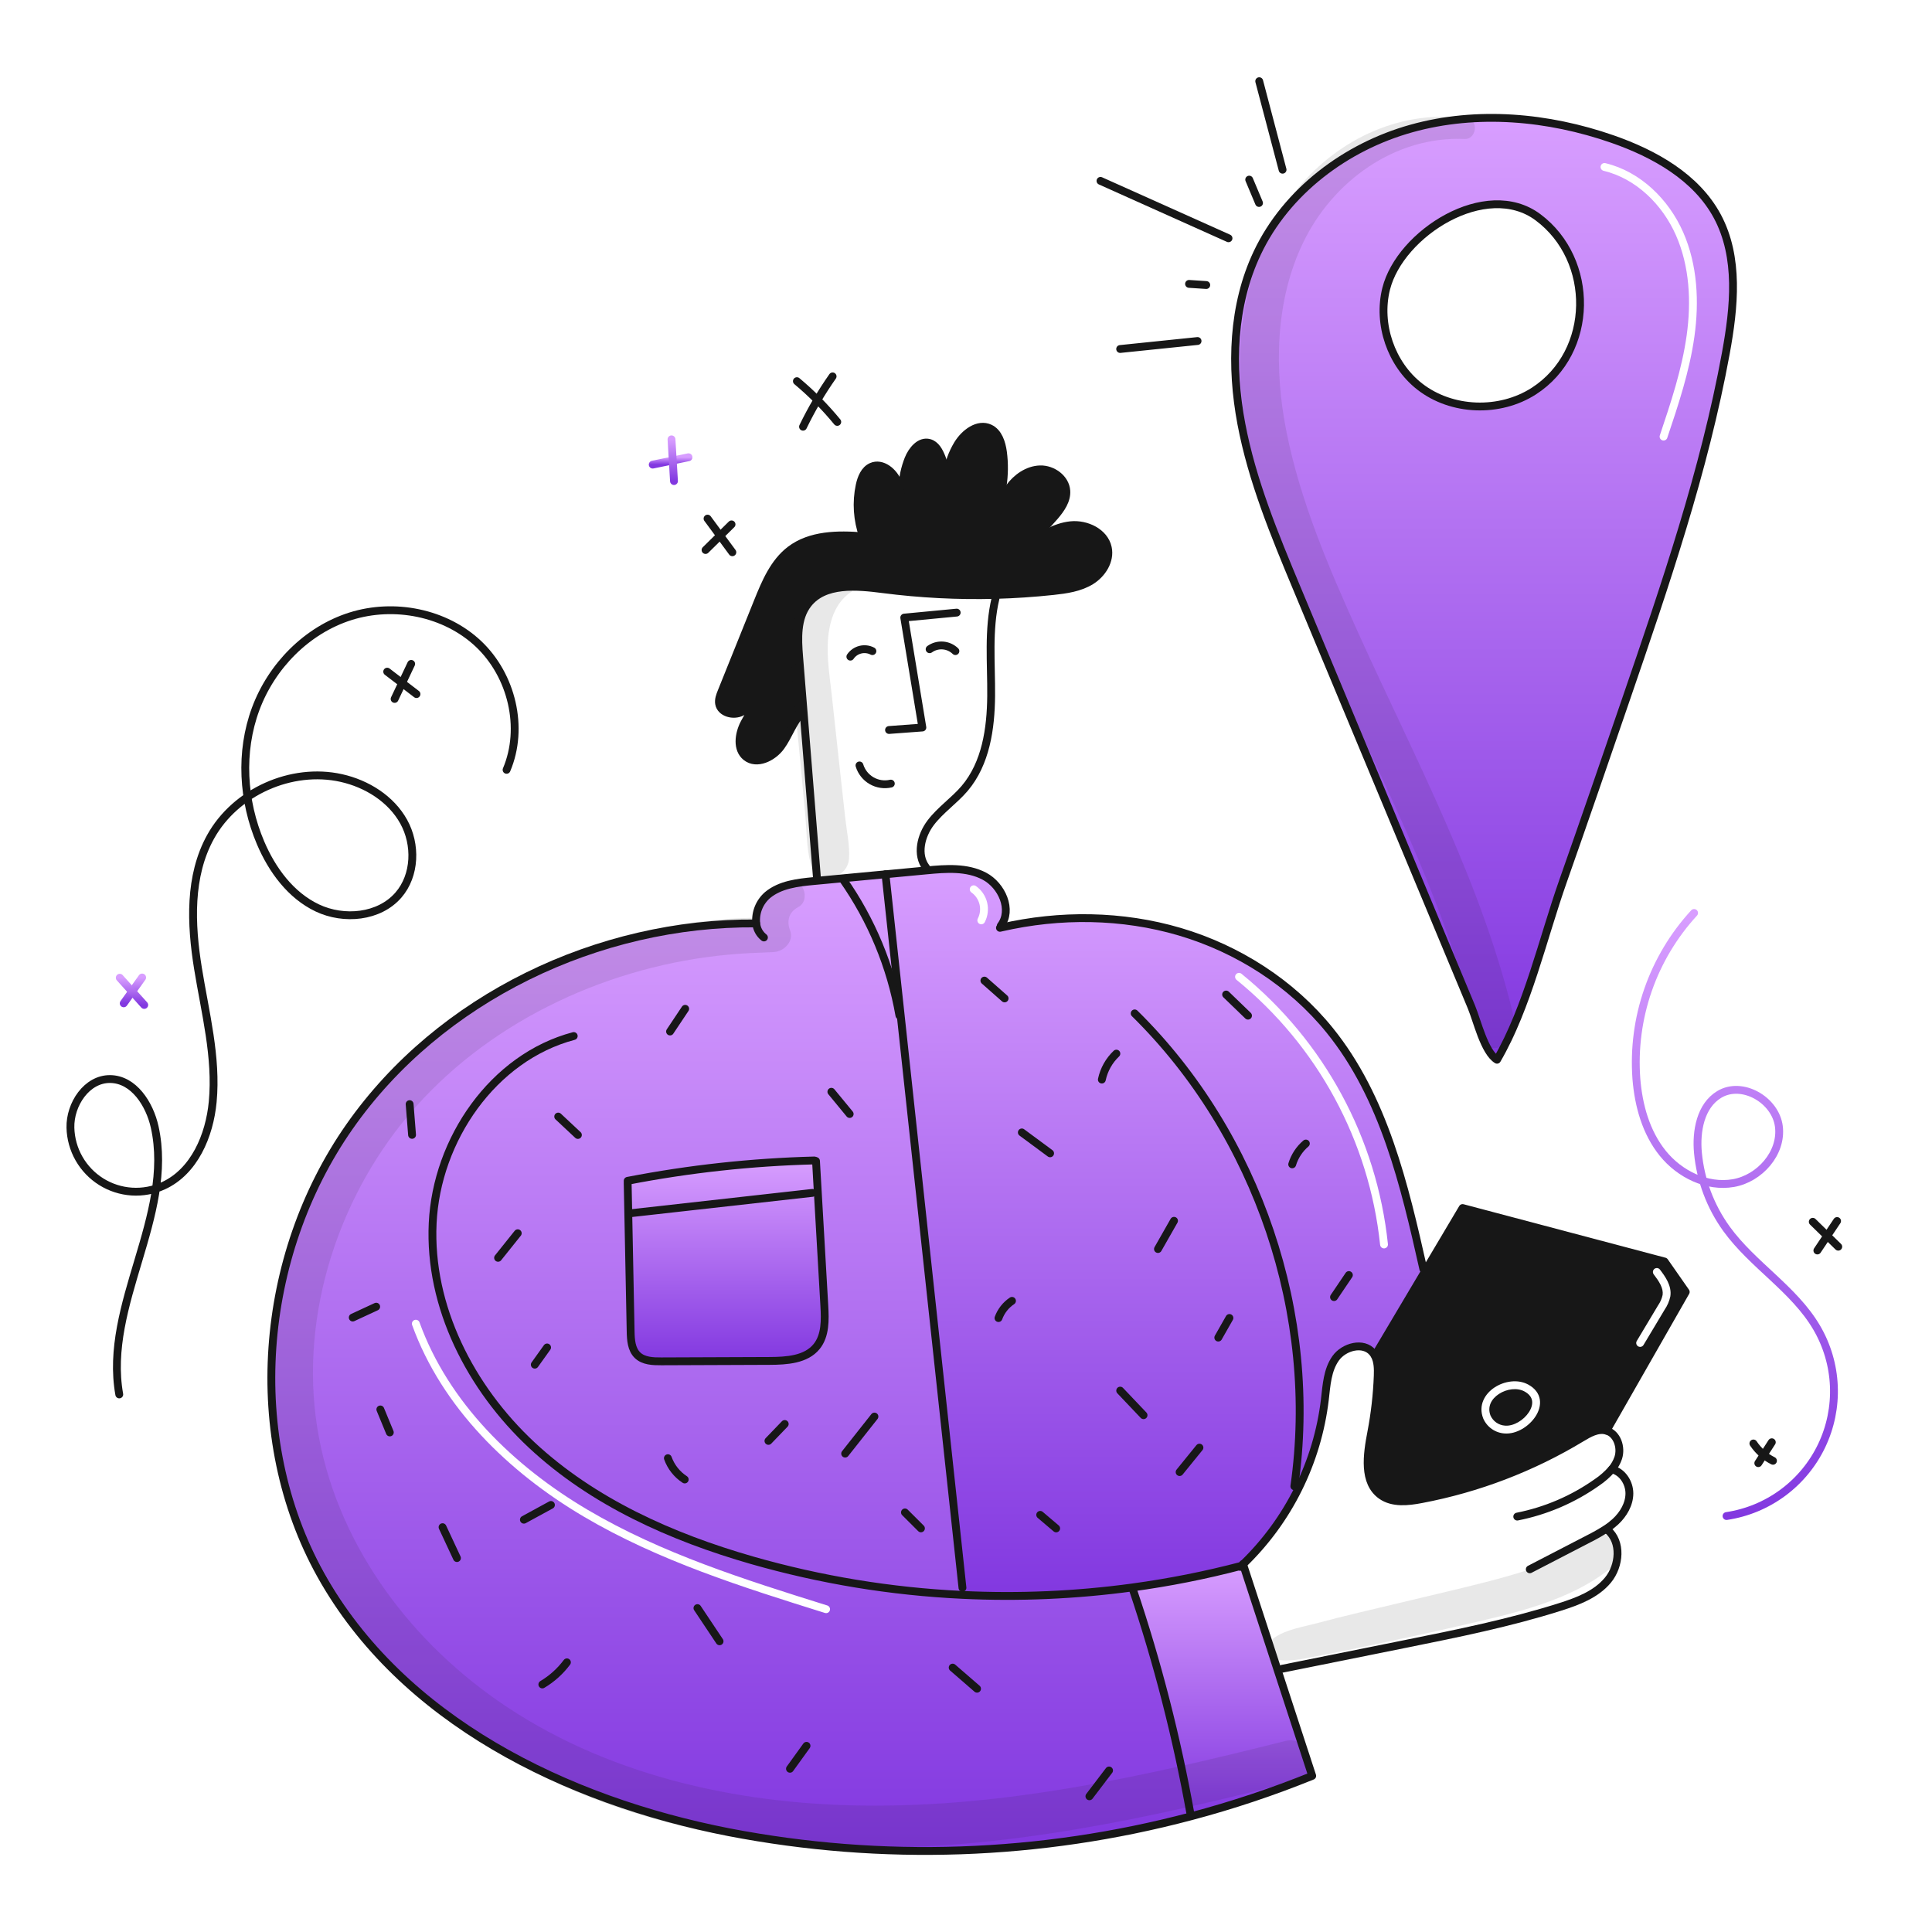 <svg width="960" height="960" viewBox="0 0 960 960" fill="none" xmlns="http://www.w3.org/2000/svg">
<path fill-rule="evenodd" clip-rule="evenodd" d="M708.374 631.231L683.228 673.578L683.111 673.63C682.818 673.077 682.47 672.555 682.072 672.072C677.489 666.572 667.844 669.099 663.689 674.928C659.997 680.108 659.279 686.693 658.581 693.088C658.494 693.889 658.407 694.686 658.314 695.478C654.593 726.613 640.235 755.508 617.667 777.278C617.407 777.538 617.135 777.797 616.862 778.044C599.04 782.727 580.948 786.316 562.688 788.793C534.655 792.609 506.331 793.843 478.071 792.48L478.24 788.962C465.492 670.787 452.74 552.608 439.982 434.424L460.156 432.516C460.189 432.516 460.218 432.513 460.247 432.51C460.277 432.506 460.306 432.503 460.338 432.503C470.087 431.568 480.447 430.803 489.106 435.359C497.817 439.942 503.23 452.132 497.285 459.973L497.493 460.895C526.677 454.183 557.6 454.508 586.316 462.995C615.227 471.563 641.775 488.544 660.742 511.989C687.68 545.314 697.842 588.739 707.242 630.554L708.374 631.231ZM614.15 484.146C614.828 483.311 616.055 483.184 616.889 483.863C657.962 517.239 684.126 565.537 689.649 618.171C689.761 619.241 688.985 620.199 687.915 620.311C686.846 620.423 685.887 619.647 685.775 618.577C680.36 566.968 654.705 519.611 614.433 486.885C613.598 486.207 613.471 484.981 614.15 484.146ZM484.952 440.278C484.073 439.657 482.858 439.865 482.237 440.744C481.616 441.622 481.825 442.837 482.703 443.458C484.706 444.875 486.13 446.967 486.712 449.351C487.293 451.734 486.994 454.248 485.869 456.428C485.376 457.384 485.751 458.559 486.707 459.052C487.663 459.545 488.838 459.17 489.331 458.214C490.887 455.199 491.3 451.723 490.495 448.427C489.691 445.131 487.722 442.237 484.952 440.278Z" fill="url(#paint0_linear_36_2473)"/>
<path fill-rule="evenodd" clip-rule="evenodd" d="M857.564 175.487C861.731 152.7 864.276 127.908 853.345 107.5C842.908 88.026 822.084 76.368 801.21 69.102C769.252 57.976 733.963 54.77 701.352 63.844C668.741 72.918 639.22 95.091 624.732 125.677C612.373 151.77 611.464 182.11 616.8 210.488C622.136 238.866 633.313 265.752 644.426 292.404C660.995 332.159 677.569 371.906 694.147 411.644C702.355 431.346 710.569 451.044 718.787 470.738C722.898 480.596 727.005 490.445 731.107 500.285C731.84 502.042 732.611 504.331 733.455 506.835C735.973 514.304 739.136 523.687 743.855 526.585C754.537 508.207 761.482 485.744 768.172 464.108C770.962 455.085 773.707 446.206 776.661 437.827C787.28 407.67 797.665 377.435 808.038 347.2C827.394 290.793 846.828 234.14 857.564 175.487ZM764.185 107.928C792.629 129.088 792.226 174.954 762.173 194.323V194.322C745.179 205.266 721.301 204.474 705.39 192.026C691.201 180.926 684.411 161.038 688.76 143.564C695.627 115.951 738.377 88.728 764.185 107.928ZM797.714 81.075C796.668 80.825 795.617 81.469 795.366 82.515C795.115 83.561 795.76 84.612 796.806 84.863C812.876 88.714 826.048 101.596 832.798 116.966C839.547 132.335 840.449 149.874 838.081 166.74C835.71 183.626 830.261 199.934 824.763 216.326C824.421 217.346 824.971 218.45 825.991 218.792C827.01 219.133 828.114 218.584 828.456 217.564C833.935 201.229 839.509 184.582 841.938 167.282C844.37 149.962 843.495 131.637 836.364 115.4C829.234 99.164 815.211 85.268 797.714 81.075Z" fill="url(#paint1_linear_36_2473)"/>
<path fill-rule="evenodd" clip-rule="evenodd" d="M562.691 788.794C534.658 792.61 506.333 793.844 478.074 792.481L478.242 788.962C465.485 670.779 452.732 552.599 439.984 434.424C428.685 435.495 417.382 436.564 406.075 437.631L404.375 437.787C396.3 438.553 387.693 439.539 381.436 444.719C379.428 446.443 377.864 448.626 376.877 451.082C375.889 453.538 375.507 456.195 375.763 458.83L375.711 458.843C297.338 458.207 218.459 495.72 173.568 559.96C128.677 624.2 121.264 714.1 159.4 782.562C199.549 854.664 281.192 894.622 362.2 910.422C438.36 925.114 516.855 922.407 591.821 902.503L591.6 901.672C584.78 863.562 575.143 826.01 562.769 789.326L562.691 788.794ZM409.607 648.887C410.009 655.884 410.19 663.609 405.79 669.061C400.48 675.63 390.848 676.2 382.412 676.242C364.473 676.314 346.54 676.383 328.612 676.45C324.445 676.476 319.824 676.32 316.812 673.438C313.722 670.479 313.437 665.727 313.359 661.456C312.874 636.941 312.385 612.423 311.892 587.9V586.742C342.478 580.813 373.503 577.43 404.648 576.629L405.466 576.902C406.851 600.888 408.231 624.883 409.607 648.887ZM208.452 657.072C208.086 656.061 206.97 655.537 205.958 655.902C204.947 656.268 204.423 657.384 204.789 658.396C219.602 699.393 252.735 731.547 289.999 753.556C327.245 775.554 368.912 788.639 409.907 801.47C410.934 801.791 412.026 801.219 412.348 800.193C412.669 799.166 412.097 798.074 411.071 797.752C370.003 784.899 328.774 771.934 291.98 750.202C255.204 728.481 222.86 696.946 208.452 657.072Z" fill="url(#paint2_linear_36_2473)"/>
<path d="M617.669 777.279C623.407 794.831 629.141 812.378 634.869 829.921C640.594 847.421 646.315 864.921 652.031 882.421C632.403 890.373 612.293 897.08 591.821 902.504L591.6 901.673C584.779 863.563 575.142 826.012 562.767 789.327L562.689 788.795C580.949 786.317 599.041 782.728 616.863 778.046C617.137 777.8 617.409 777.538 617.669 777.279Z" fill="url(#paint3_linear_36_2473)"/>
<path d="M510.244 270.124L510.711 270.682C517.267 266.294 524.16 261.789 532.001 260.982C539.842 260.175 548.813 264.461 550.461 272.172C551.837 278.572 547.683 285.154 542.101 288.594C536.519 292.034 529.807 292.982 523.301 293.683C513.772 294.709 504.217 295.349 494.637 295.604C475.953 296.101 457.259 295.146 438.724 292.748C425.56 291.048 409.696 289.619 401.492 300.07C395.884 307.21 396.351 317.232 397.078 326.281C397.818 335.472 398.558 344.659 399.298 353.842L398.805 353.881C393.976 358.593 392.005 365.474 388.03 370.939C384.055 376.404 375.983 380.325 370.725 376.093C366.013 372.293 367.038 364.747 369.816 359.372C372.594 353.997 376.774 348.986 377.19 342.937C375.1 347.13 372.776 351.583 368.622 353.751C364.468 355.919 358.094 354.244 357.315 349.623C356.977 347.611 357.756 345.586 358.522 343.69C364.532 328.748 370.547 313.801 376.567 298.85C380.384 289.386 384.551 279.442 392.678 273.25C402.678 265.643 416.266 265.461 428.846 266.499C425.957 258.387 425.373 249.634 427.158 241.21C427.95 237.484 429.558 233.46 433.039 231.902C438.284 229.565 444.178 234.446 446.19 239.821C448.202 245.196 448.008 251.232 450.175 256.555L450.253 256.542C447.399 247.211 447.797 237.187 451.382 228.111C453.161 223.645 457.133 218.829 461.768 220.088C464.936 220.932 466.688 224.255 467.883 227.306C468.931 229.958 469.845 232.662 470.622 235.406C471.374 230.202 473.167 225.203 475.893 220.706C479.281 215.15 485.967 210.048 491.861 212.826C496.106 214.838 497.729 219.992 498.361 224.653C499.842 235.894 498.1 247.325 493.337 257.614L493.428 257.653C493.571 258.198 493.701 258.743 493.828 259.289C495.788 253.395 497.788 247.41 501.422 242.399C505.056 237.388 510.639 233.377 516.832 233.221C523.025 233.065 529.438 237.7 529.84 243.879C530.165 248.656 527.127 252.966 524.011 256.601C519.823 261.5 515.217 266.025 510.244 270.124V270.124Z" fill="#171717"/>
<path d="M409.608 648.887C410.008 655.887 410.192 663.609 405.791 669.061C400.481 675.63 390.849 676.201 382.41 676.24C364.469 676.307 346.536 676.376 328.61 676.448C324.443 676.474 319.821 676.318 316.81 673.436C313.72 670.476 313.435 665.725 313.357 661.454C312.864 636.931 312.375 612.413 311.89 587.898V586.743C342.476 580.814 373.501 577.431 404.646 576.63L405.464 576.903C406.841 600.892 408.222 624.887 409.608 648.887Z" fill="url(#paint4_linear_36_2473)"/>
<path d="M497.288 459.973C503.234 452.132 497.82 439.942 489.109 435.359C480.45 430.802 470.09 431.568 460.341 432.503C460.276 432.503 460.224 432.516 460.159 432.516L439.985 434.424C428.691 435.491 417.388 436.56 406.076 437.631L404.376 437.787C396.301 438.553 387.694 439.54 381.437 444.719C379.429 446.444 377.865 448.626 376.877 451.082C375.89 453.538 375.508 456.195 375.764 458.83C375.895 460.195 376.302 461.52 376.96 462.723C377.619 463.926 378.515 464.983 379.594 465.83" stroke="#171717" stroke-width="3.895" stroke-linecap="round" stroke-linejoin="round"/>
<path d="M375.711 458.843C297.339 458.207 218.46 495.712 173.568 559.96C128.676 624.208 121.268 714.095 159.392 782.56C199.545 854.66 281.192 894.621 362.197 910.42C438.358 925.112 516.855 922.404 591.823 902.5C612.295 897.076 632.405 890.369 652.033 882.417C646.321 864.917 640.6 847.417 634.871 829.917C629.146 812.365 623.413 794.818 617.671 777.275C617.658 777.236 617.645 777.184 617.632 777.145" stroke="#171717" stroke-width="3.895" stroke-linecap="round" stroke-linejoin="round"/>
<path d="M285.083 514.8C244.93 525.419 216.966 566.313 214.993 607.8C213.02 649.287 233.843 689.716 264.221 718.043C294.599 746.37 333.688 763.792 373.607 775.268C407.647 785.024 442.703 790.801 478.073 792.482C506.332 793.845 534.657 792.611 562.69 788.795C580.95 786.317 599.042 782.728 616.864 778.046L617.604 777.851" stroke="#171717" stroke-width="3.895" stroke-linecap="round" stroke-linejoin="round"/>
<path d="M616.319 778.564C616.501 778.395 616.682 778.226 616.864 778.045C617.137 777.798 617.409 777.539 617.664 777.279C640.233 755.509 654.591 726.614 658.311 695.479C659.142 688.365 659.531 680.77 663.686 674.929C667.841 669.088 677.486 666.569 682.069 672.073C682.467 672.556 682.815 673.078 683.108 673.631C684.653 676.539 684.708 680.174 684.588 683.549C684.24 692.994 683.172 702.399 681.394 711.681C679.265 722.781 677.188 736.723 686.483 743.162C692.065 747.031 699.556 746.213 706.242 744.941C734.391 739.615 761.36 729.296 785.874 714.472C789.665 712.187 793.988 709.682 798.259 710.889C803.53 712.369 805.789 719.172 804.101 724.389C803.396 726.485 802.299 728.428 800.868 730.114C798.717 732.58 796.251 734.754 793.533 736.579C781.671 744.974 768.169 750.769 753.912 753.585" stroke="#171717" stroke-width="3.895" stroke-linecap="round" stroke-linejoin="round"/>
<path d="M800.872 730.115C806.104 731.231 809.648 736.736 809.635 742.084C809.622 747.432 806.649 752.431 802.729 756.084C801.35 757.358 799.87 758.517 798.302 759.55C795.386 761.438 792.365 763.159 789.254 764.704C779.542 769.728 769.836 774.752 760.135 779.776" stroke="#171717" stroke-width="3.895" stroke-linecap="round" stroke-linejoin="round"/>
<path d="M798.768 760.22C805.882 766.114 804.845 778.044 798.964 785.158C793.083 792.272 783.93 795.7 775.128 798.491C750.086 806.423 724.278 811.629 698.521 816.822C678.049 820.95 657.576 825.074 637.104 829.194" stroke="#171717" stroke-width="3.895" stroke-linecap="round" stroke-linejoin="round"/>
<path d="M683.229 673.578L708.375 631.231L726.758 600.269L827.094 626.843L837.636 641.954L798.261 710.889" stroke="#171717" stroke-width="3.895" stroke-linecap="round" stroke-linejoin="round"/>
<path d="M496.872 461.037C497.08 460.985 497.287 460.946 497.495 460.894C526.679 454.182 557.602 454.507 586.318 462.994C615.229 471.562 641.777 488.543 660.744 511.988C687.682 545.313 697.844 588.738 707.244 630.553" stroke="#171717" stroke-width="3.895" stroke-linecap="round" stroke-linejoin="round"/>
<path d="M563.808 503.553C624.953 563.686 655.331 653.625 643.154 738.514" stroke="#171717" stroke-width="3.895" stroke-linecap="round" stroke-linejoin="round"/>
<path d="M439.984 434.4V434.426C452.732 552.601 465.485 670.781 478.242 788.964" stroke="#171717" stroke-width="3.895" stroke-linecap="round" stroke-linejoin="round"/>
<path d="M405.466 576.9C406.842 600.891 408.222 624.886 409.607 648.885C410.007 655.885 410.191 663.607 405.79 669.059C400.48 675.628 390.848 676.199 382.409 676.238C364.467 676.305 346.534 676.374 328.609 676.446C324.442 676.472 319.82 676.316 316.809 673.434C313.719 670.474 313.434 665.723 313.356 661.452C312.862 636.929 312.373 612.411 311.889 587.896" stroke="#171717" stroke-width="3.895" stroke-linecap="round" stroke-linejoin="round"/>
<path d="M311.892 586.742C342.478 580.813 373.503 577.43 404.648 576.629" stroke="#171717" stroke-width="3.895" stroke-linecap="round" stroke-linejoin="round"/>
<path d="M562.769 789.326C575.143 826.011 584.78 863.562 591.601 901.672" stroke="#171717" stroke-width="3.895" stroke-linecap="round" stroke-linejoin="round"/>
<path d="M808.038 347.2C827.394 290.793 846.828 234.14 857.564 175.487C861.731 152.704 864.276 127.908 853.345 107.5C842.907 88.027 822.084 76.369 801.209 69.1C769.247 57.974 733.962 54.755 701.351 63.842C668.74 72.929 639.219 95.09 624.731 125.675C612.372 151.769 611.463 182.121 616.799 210.486C622.135 238.851 633.312 265.75 644.425 292.402C661.003 332.153 677.576 371.899 694.146 411.642C702.364 431.349 710.577 451.047 718.786 470.736C722.888 480.589 726.994 490.438 731.106 500.283C734.027 507.283 737.558 522.716 743.854 526.583C758.991 500.541 766.624 466.295 776.66 437.825C787.28 407.668 797.665 377.433 808.038 347.2Z" stroke="#171717" stroke-width="3.895" stroke-linecap="round" stroke-linejoin="round"/>
<path d="M705.389 192.024C721.305 204.474 745.179 205.266 762.172 194.324C792.225 174.955 792.628 129.089 764.184 107.929C738.376 88.729 695.626 115.952 688.759 143.565C684.41 161.036 691.201 180.925 705.389 192.024Z" stroke="#171717" stroke-width="3.895" stroke-linecap="round" stroke-linejoin="round"/>
<path d="M460.21 431.114C455.264 424.792 457.588 415.25 462.43 408.85C467.272 402.45 474.153 397.85 479.346 391.74C489.861 379.329 492.354 362.063 492.497 345.797C492.64 329.531 490.897 313.017 494.691 297.205" stroke="#171717" stroke-width="3.895" stroke-linecap="round" stroke-linejoin="round"/>
<path d="M405.933 436.164C403.713 408.733 401.502 381.294 399.299 353.845C398.559 344.654 397.819 335.467 397.079 326.284C396.352 317.236 395.885 307.213 401.493 300.073C409.693 289.622 425.562 291.051 438.725 292.751C457.261 295.149 475.955 296.104 494.638 295.607C504.22 295.347 513.774 294.707 523.302 293.686C529.802 292.986 536.531 292.037 542.102 288.597C547.673 285.157 551.839 278.575 550.462 272.175C548.813 264.464 539.843 260.175 532.002 260.985C524.161 261.795 517.267 266.295 510.712 270.685" stroke="#171717" stroke-width="3.895" stroke-linecap="round" stroke-linejoin="round"/>
<path d="M509.201 270.981C509.552 270.695 509.889 270.423 510.24 270.124C515.215 266.028 519.823 261.506 524.014 256.61C527.13 252.975 530.168 248.665 529.843 243.888C529.443 237.709 523.027 233.061 516.835 233.23C510.643 233.399 505.047 237.384 501.425 242.408C497.803 247.432 495.791 253.408 493.831 259.298C493.701 258.753 493.571 258.208 493.431 257.662" stroke="#171717" stroke-width="3.895" stroke-linecap="round" stroke-linejoin="round"/>
<path d="M492.964 258.414C493.094 258.154 493.211 257.895 493.34 257.622C498.104 247.333 499.846 235.902 498.364 224.661C497.728 220 496.105 214.847 491.864 212.834C485.97 210.056 479.284 215.158 475.896 220.714C473.171 225.211 471.379 230.21 470.625 235.414C469.529 242.556 470.395 249.861 473.131 256.549" stroke="#171717" stroke-width="3.895" stroke-linecap="round" stroke-linejoin="round"/>
<path d="M473.971 256.623C473.722 249.442 472.597 242.318 470.622 235.41C469.846 232.666 468.931 229.962 467.883 227.31C466.689 224.259 464.936 220.936 461.768 220.092C457.133 218.833 453.161 223.649 451.382 228.115C447.797 237.191 447.399 247.215 450.253 256.546" stroke="#171717" stroke-width="3.895" stroke-linecap="round" stroke-linejoin="round"/>
<path d="M450.175 256.558C448.007 251.235 448.202 245.212 446.19 239.824C444.178 234.436 438.284 229.568 433.039 231.905C429.56 233.463 427.95 237.487 427.158 241.213C425.372 249.637 425.957 258.39 428.846 266.502C429.106 267.255 429.391 267.995 429.703 268.735C430.092 268.397 430.469 268.06 430.858 267.735" stroke="#171717" stroke-width="3.895" stroke-linecap="round" stroke-linejoin="round"/>
<path d="M429.885 266.593C429.534 266.567 429.197 266.528 428.846 266.502C416.266 265.463 402.674 265.645 392.678 273.253C384.551 279.445 380.384 289.39 376.567 298.853C370.556 313.808 364.541 328.754 358.522 343.693C357.756 345.593 356.977 347.614 357.315 349.626C358.094 354.248 364.481 355.926 368.622 353.754C372.763 351.582 375.1 347.133 377.19 342.94C376.775 348.99 372.607 353.988 369.816 359.375C367.025 364.762 366.016 372.292 370.725 376.096C375.983 380.328 384.07 376.408 388.03 370.942C391.99 365.476 393.976 358.596 398.805 353.884" stroke="#171717" stroke-width="3.895" stroke-linecap="round" stroke-linejoin="round"/>
<path d="M442.646 389.364C439.39 390.113 435.97 389.599 433.079 387.924C430.187 386.249 428.039 383.539 427.068 380.342" stroke="#171717" stroke-width="3.895" stroke-linecap="round" stroke-linejoin="round"/>
<path d="M433.493 323.545C431.649 322.577 429.513 322.321 427.493 322.826C425.472 323.331 423.708 324.562 422.536 326.284" stroke="#171717" stroke-width="3.895" stroke-linecap="round" stroke-linejoin="round"/>
<path d="M474.738 323.532C473.051 321.898 470.843 320.909 468.501 320.738C466.159 320.567 463.831 321.225 461.925 322.597" stroke="#171717" stroke-width="3.895" stroke-linecap="round" stroke-linejoin="round"/>
<path d="M475.373 304.4C466.688 305.231 458.003 306.058 449.318 306.88C452.318 325.08 455.318 343.285 458.318 361.495C452.788 361.91 447.266 362.321 441.753 362.728" stroke="#171717" stroke-width="3.895" stroke-linecap="round" stroke-linejoin="round"/>
<path d="M350.577 273.3L363.5 260.56" stroke="#171717" stroke-width="3.895" stroke-linecap="round" stroke-linejoin="round"/>
<path d="M363.9 274.416L351.575 257.694" stroke="#171717" stroke-width="3.895" stroke-linecap="round" stroke-linejoin="round"/>
<path d="M399.02 212.038C403.236 203.316 408.152 194.949 413.72 187.021" stroke="#171717" stroke-width="3.895" stroke-linecap="round" stroke-linejoin="round"/>
<path d="M416.033 209.643C409.987 202.286 403.271 195.507 395.971 189.392" stroke="#171717" stroke-width="3.895" stroke-linecap="round" stroke-linejoin="round"/>
<path d="M625.601 100.863C623.974 96.993 622.347 93.123 620.721 89.252" stroke="#171717" stroke-width="3.895" stroke-linecap="round" stroke-linejoin="round"/>
<path d="M610.445 118.4L546.826 89.874" stroke="#171717" stroke-width="3.895" stroke-linecap="round" stroke-linejoin="round"/>
<path d="M599.388 141.628L590.832 141.064" stroke="#171717" stroke-width="3.895" stroke-linecap="round" stroke-linejoin="round"/>
<path d="M595.059 169.448L556.601 173.416" stroke="#171717" stroke-width="3.895" stroke-linecap="round" stroke-linejoin="round"/>
<path d="M637.3 84.334C633.434 69.672 629.567 55.01 625.7 40.347" stroke="#171717" stroke-width="3.895" stroke-linecap="round" stroke-linejoin="round"/>
<path d="M251.714 382.526C260.596 361.59 254.298 335.574 237.766 319.957C221.234 304.34 195.859 299.381 174.171 306.226C152.483 313.071 134.937 330.947 127.035 352.272C119.133 373.597 120.57 397.91 129.486 418.832C135.215 432.276 144.461 444.887 157.665 451.151C170.869 457.415 188.399 455.79 197.973 444.751C206.481 434.94 206.891 419.618 200.587 408.264C194.283 396.91 182.272 389.433 169.6 386.6C144.761 381.049 116.985 393.535 104.649 415.8C93.834 435.318 94.817 459.144 98.376 481.172C101.935 503.2 107.786 525.272 105.693 547.492C104.107 564.329 96.519 582.184 81.136 589.208C76.231 591.448 70.846 592.436 65.464 592.084C60.083 591.732 54.873 590.051 50.3 587.191C45.728 584.331 41.937 580.382 39.265 575.697C36.594 571.012 35.127 565.737 34.994 560.346C34.709 548.725 43.124 536.041 54.748 536.171C66.459 536.3 74.324 548.56 76.861 560C86.644 604.1 51.325 648.415 59.261 692.885" stroke="#171717" stroke-width="3.895" stroke-linecap="round" stroke-linejoin="round"/>
<path d="M841.784 453.648C831.628 464.692 823.843 477.701 818.911 491.871C813.979 506.041 812.003 521.072 813.107 536.035C814.162 549.291 817.874 562.725 826.226 573.074C834.578 583.423 848.16 590.14 861.265 587.879C874.37 585.618 885.576 572.918 883.911 559.724C882.246 546.53 865.658 536.949 854.273 543.824C844.973 549.438 842.696 562.01 843.696 572.824C844.978 586.465 849.883 599.515 857.903 610.624C870.919 628.594 891.425 640.496 902.662 659.629C907.853 668.467 910.795 678.443 911.233 688.683C911.67 698.923 909.587 709.114 905.169 718.362C900.75 727.61 894.13 735.632 885.889 741.726C877.647 747.819 868.037 751.798 857.9 753.312" stroke="url(#paint5_linear_36_2473)" stroke-width="3.895" stroke-linecap="round" stroke-linejoin="round"/>
<path d="M313 602.883L403.663 592.739" stroke="#171717" stroke-width="3.895" stroke-linecap="round" stroke-linejoin="round"/>
<path d="M446.912 504.565C442.626 480.208 433.028 457.093 418.8 436.865" stroke="#171717" stroke-width="3.895" stroke-linecap="round" stroke-linejoin="round"/>
<path d="M903.038 621.365L912.838 606.719" stroke="#171717" stroke-width="3.895" stroke-linecap="round" stroke-linejoin="round"/>
<path d="M913.422 619.477L900.754 607.093" stroke="#171717" stroke-width="3.895" stroke-linecap="round" stroke-linejoin="round"/>
<path d="M873.682 727.031L880.402 716.645" stroke="#171717" stroke-width="3.895" stroke-linecap="round" stroke-linejoin="round"/>
<path d="M880.985 725.861C877.046 723.885 873.691 720.916 871.251 717.247" stroke="#171717" stroke-width="3.895" stroke-linecap="round" stroke-linejoin="round"/>
<path d="M196.08 347.3L204.313 329.882" stroke="#171717" stroke-width="3.895" stroke-linecap="round" stroke-linejoin="round"/>
<path d="M206.949 344.885L192.4 333.739" stroke="#171717" stroke-width="3.895" stroke-linecap="round" stroke-linejoin="round"/>
<path d="M61.467 498.548L70.631 485.719" stroke="url(#paint6_linear_36_2473)" stroke-width="3.895" stroke-linecap="round" stroke-linejoin="round"/>
<path d="M71.667 499.356L59.508 485.831" stroke="url(#paint7_linear_36_2473)" stroke-width="3.895" stroke-linecap="round" stroke-linejoin="round"/>
<path d="M575.383 620.634L583.366 606.606" stroke="#171717" stroke-width="3.895" stroke-linecap="round" stroke-linejoin="round"/>
<path d="M521.792 573.08L507.741 562.694" stroke="#171717" stroke-width="3.895" stroke-linecap="round" stroke-linejoin="round"/>
<path d="M547.5 536.435C548.551 531.505 551.069 527.008 554.722 523.535" stroke="#171717" stroke-width="3.895" stroke-linecap="round" stroke-linejoin="round"/>
<path d="M496.135 654.943C497.411 651.451 499.764 648.456 502.855 646.39" stroke="#171717" stroke-width="3.895" stroke-linecap="round" stroke-linejoin="round"/>
<path d="M568.222 703.205L556.615 690.987" stroke="#171717" stroke-width="3.895" stroke-linecap="round" stroke-linejoin="round"/>
<path d="M605.357 664.643L610.898 654.893" stroke="#171717" stroke-width="3.895" stroke-linecap="round" stroke-linejoin="round"/>
<path d="M596.001 719.318L586.141 731.467" stroke="#171717" stroke-width="3.895" stroke-linecap="round" stroke-linejoin="round"/>
<path d="M524.8 759.459L516.871 752.724" stroke="#171717" stroke-width="3.895" stroke-linecap="round" stroke-linejoin="round"/>
<path d="M642.086 578.561C643.31 574.531 645.668 570.938 648.878 568.211" stroke="#171717" stroke-width="3.895" stroke-linecap="round" stroke-linejoin="round"/>
<path d="M620.132 504.676L609.252 494.17" stroke="#171717" stroke-width="3.895" stroke-linecap="round" stroke-linejoin="round"/>
<path d="M662.862 644.522L670.257 633.569" stroke="#171717" stroke-width="3.895" stroke-linecap="round" stroke-linejoin="round"/>
<path d="M541.318 892.572L551.083 879.735" stroke="#171717" stroke-width="3.895" stroke-linecap="round" stroke-linejoin="round"/>
<path d="M485.493 839.123L473.378 828.623" stroke="#171717" stroke-width="3.895" stroke-linecap="round" stroke-linejoin="round"/>
<path d="M392.532 878.892C395.274 875.092 398.015 871.292 400.756 867.492" stroke="#171717" stroke-width="3.895" stroke-linecap="round" stroke-linejoin="round"/>
<path d="M357.554 815.549L346.554 799.058" stroke="#171717" stroke-width="3.895" stroke-linecap="round" stroke-linejoin="round"/>
<path d="M269.483 837C274.239 834.172 278.39 830.434 281.7 826" stroke="#171717" stroke-width="3.895" stroke-linecap="round" stroke-linejoin="round"/>
<path d="M227.062 774.2L219.9 758.846" stroke="#171717" stroke-width="3.895" stroke-linecap="round" stroke-linejoin="round"/>
<path d="M260.319 755.133L273.759 747.802" stroke="#171717" stroke-width="3.895" stroke-linecap="round" stroke-linejoin="round"/>
<path d="M186.932 649.278L175.279 654.678" stroke="#171717" stroke-width="3.895" stroke-linecap="round" stroke-linejoin="round"/>
<path d="M193.7 711.769C192.129 707.96 190.558 704.151 188.988 700.341" stroke="#171717" stroke-width="3.895" stroke-linecap="round" stroke-linejoin="round"/>
<path d="M203.543 548.64C203.943 553.731 204.345 558.822 204.75 563.914" stroke="#171717" stroke-width="3.895" stroke-linecap="round" stroke-linejoin="round"/>
<path d="M247.49 625.008C250.748 620.935 254.007 616.862 257.265 612.79" stroke="#171717" stroke-width="3.895" stroke-linecap="round" stroke-linejoin="round"/>
<path d="M287.155 563.964L277.372 554.809" stroke="#171717" stroke-width="3.895" stroke-linecap="round" stroke-linejoin="round"/>
<path d="M332.945 512.55C335.453 508.791 337.959 505.032 340.465 501.272" stroke="#171717" stroke-width="3.895" stroke-linecap="round" stroke-linejoin="round"/>
<path d="M422.201 553.545L413.101 542.492" stroke="#171717" stroke-width="3.895" stroke-linecap="round" stroke-linejoin="round"/>
<path d="M419.951 722.288L434.505 703.875" stroke="#171717" stroke-width="3.895" stroke-linecap="round" stroke-linejoin="round"/>
<path d="M340.237 735.147C336.371 732.623 333.432 728.907 331.866 724.563" stroke="#171717" stroke-width="3.895" stroke-linecap="round" stroke-linejoin="round"/>
<path d="M381.832 715.977L389.926 707.57" stroke="#171717" stroke-width="3.895" stroke-linecap="round" stroke-linejoin="round"/>
<path d="M457.614 759.441L449.664 751.507" stroke="#171717" stroke-width="3.895" stroke-linecap="round" stroke-linejoin="round"/>
<path d="M271.843 669.545L265.731 678.096" stroke="#171717" stroke-width="3.895" stroke-linecap="round" stroke-linejoin="round"/>
<path d="M499.184 496.11L489.141 487.25" stroke="#171717" stroke-width="3.895" stroke-linecap="round" stroke-linejoin="round"/>
<path fill-rule="evenodd" clip-rule="evenodd" d="M827.095 626.843L837.636 641.954L798.262 710.888C793.991 709.681 789.668 712.188 785.877 714.471C761.362 729.295 734.393 739.614 706.245 744.94C699.559 746.212 692.069 747.03 686.486 743.161C677.191 736.722 679.268 722.779 681.397 711.68C683.174 702.397 684.242 692.993 684.591 683.548C684.708 680.173 684.656 676.538 683.111 673.63L683.228 673.578L708.374 631.231L726.757 600.269L827.095 626.843ZM822.088 630.487C822.943 629.834 824.166 629.999 824.818 630.854C826.141 632.588 827.606 634.587 828.648 636.749C829.698 638.927 830.383 641.401 829.997 644.066C829.991 644.109 829.983 644.152 829.974 644.195C829.47 646.546 828.512 648.776 827.153 650.76L816.649 668.314C816.096 669.237 814.9 669.537 813.978 668.985C813.055 668.433 812.754 667.237 813.306 666.314L823.842 648.707C823.864 648.671 823.887 648.635 823.911 648.601C824.986 647.044 825.746 645.293 826.151 643.445C826.37 641.823 825.975 640.173 825.139 638.44C824.286 636.668 823.039 634.944 821.721 633.216C821.069 632.361 821.233 631.139 822.088 630.487ZM759.321 687.958C754.125 685.155 747.392 686.285 742.642 689.41C737.824 692.581 734.438 698.26 737.007 704.824C737.017 704.85 737.028 704.875 737.039 704.901C737.962 706.989 739.442 708.783 741.317 710.086C743.188 711.386 745.381 712.146 747.655 712.284C753.646 712.718 759.884 708.635 763.025 703.755C764.626 701.267 765.585 698.333 765.128 695.419C764.656 692.417 762.739 689.802 759.321 687.958ZM743.539 706.887C742.263 706.001 741.253 704.783 740.619 703.365C738.962 699.078 740.962 695.178 744.783 692.664C748.684 690.097 753.866 689.44 757.472 691.386C760.017 692.759 761.029 694.43 761.28 696.024C761.544 697.705 761.018 699.677 759.75 701.646C757.156 705.676 752.133 708.708 747.927 708.399L747.9 708.397C746.335 708.304 744.827 707.781 743.539 706.887Z" fill="#171717"/>
<path d="M324.34 230.857L342.112 227.206" stroke="url(#paint8_linear_36_2473)" stroke-width="3.895" stroke-linecap="round" stroke-linejoin="round"/>
<path d="M334.9 239.047C334.489 232.135 334.078 225.223 333.666 218.311" stroke="url(#paint9_linear_36_2473)" stroke-width="3.895" stroke-linecap="round" stroke-linejoin="round"/>
<g opacity="0.1">
<path d="M391.18 438.012C379.673 442.454 372.697 454.712 376.328 466.873L384.466 456.189C352.918 455.048 320.258 461.13 290.635 471.81C260.626 482.58 232.972 499.027 209.183 520.255C162.901 561.77 134.454 623.279 135.008 685.68C135.557 747.498 167.096 805.046 213.15 845.089C264.15 889.429 330.07 910.872 396.62 916.541C470.754 922.856 545.025 909.168 616.795 891.711C625.876 889.503 634.942 887.236 643.995 884.911C656.795 881.649 651.373 861.884 638.537 865.111C569.737 882.418 499.664 898.184 428.307 897.179C364.749 896.285 299.82 881.718 247.076 844.895C201.554 813.114 166.436 764.804 157.629 709.315C148.665 652.833 168.711 592.51 206.449 550.122C245.687 506.05 303.624 479.756 361.997 474.353C369.468 473.661 376.971 473.353 384.466 473.064C389.466 472.87 394.657 467.752 392.604 462.38C390.804 457.671 391.945 453.235 396.562 450.773C403.396 447.128 398.67 435.115 391.18 438.007V438.012Z" fill="#171717"/>
</g>
<g opacity="0.1">
<path d="M634.777 824.731C642.468 825.889 650.017 823.695 657.595 822.29C664.977 820.921 672.341 819.436 679.686 817.837C694.62 814.599 709.604 811.529 724.486 808.059C751.295 801.808 781.092 795.843 802.522 777.413C811.322 769.847 798.539 757.164 789.794 764.685C780.771 772.444 769.517 776.905 758.294 780.445C744.665 784.745 730.759 788.051 716.867 791.371C702.957 794.696 689.045 798.011 675.13 801.318C668.159 802.976 661.208 804.73 654.277 806.581C647.307 808.447 639.354 809.575 633.331 813.681C629.544 816.261 629.175 823.891 634.775 824.733L634.777 824.731Z" fill="#171717"/>
</g>
<g opacity="0.1">
<path d="M430.263 281.109C418.44 278.209 407.105 286.424 400.507 295.637C392.398 306.961 392.496 322.218 393.624 335.471C394.924 350.748 396.496 366.007 397.94 381.271C398.684 389.144 399.412 397.018 400.125 404.893C400.843 412.786 400.725 421.481 402.82 429.126C405.814 440.026 421.185 437.232 421.879 426.547C422.298 420.108 420.765 413.269 420.045 406.862C419.272 399.973 418.491 393.084 417.745 386.192C416.278 372.741 414.815 359.289 413.354 345.838C412.104 334.347 409.812 321.738 412.554 310.303C414.954 300.295 420.411 293.771 430.266 290.603C434.707 289.175 435.183 282.317 430.266 281.11L430.263 281.109Z" fill="#171717"/>
</g>
<g opacity="0.1">
<path d="M729.176 58.937C697.146 54.052 665.476 68.671 645.112 93.362C623.312 119.79 614.536 155.195 616.398 189.002C618.509 227.333 631.744 263.702 646.544 298.741C660.778 332.435 677.023 365.215 692.201 398.482C709.172 435.676 724.557 473.714 733.729 513.661C736.589 526.122 755.761 520.848 752.894 508.378C737.159 439.955 703.513 377.778 674.803 314.261C660.315 282.21 646.161 249.216 639.245 214.573C633.066 183.624 633.595 149.454 647.515 120.567C662.191 90.104 693.101 67.504 727.801 69.065C733.492 69.322 734.983 59.823 729.172 58.937H729.176Z" fill="#171717"/>
</g>
<defs>
<linearGradient id="paint0_linear_36_2473" x1="574.178" y1="431.792" x2="574.178" y2="793.017" gradientUnits="userSpaceOnUse">
<stop stop-color="#D89EFF"/>
<stop offset="1" stop-color="#8238E0"/>
</linearGradient>
<linearGradient id="paint1_linear_36_2473" x1="737.419" y1="58.57" x2="737.419" y2="526.585" gradientUnits="userSpaceOnUse">
<stop stop-color="#D89EFF"/>
<stop offset="1" stop-color="#8238E0"/>
</linearGradient>
<linearGradient id="paint2_linear_36_2473" x1="363.323" y1="434.424" x2="363.323" y2="919.742" gradientUnits="userSpaceOnUse">
<stop stop-color="#D89EFF"/>
<stop offset="1" stop-color="#8238E0"/>
</linearGradient>
<linearGradient id="paint3_linear_36_2473" x1="607.36" y1="777.279" x2="607.36" y2="902.504" gradientUnits="userSpaceOnUse">
<stop stop-color="#D89EFF"/>
<stop offset="1" stop-color="#8238E0"/>
</linearGradient>
<linearGradient id="paint4_linear_36_2473" x1="360.844" y1="576.63" x2="360.844" y2="676.45" gradientUnits="userSpaceOnUse">
<stop stop-color="#D89EFF"/>
<stop offset="1" stop-color="#8238E0"/>
</linearGradient>
<linearGradient id="paint5_linear_36_2473" x1="862.05" y1="453.648" x2="862.05" y2="753.312" gradientUnits="userSpaceOnUse">
<stop stop-color="#D89EFF"/>
<stop offset="1" stop-color="#8238E0"/>
</linearGradient>
<linearGradient id="paint6_linear_36_2473" x1="66.049" y1="485.719" x2="66.049" y2="498.548" gradientUnits="userSpaceOnUse">
<stop stop-color="#D89EFF"/>
<stop offset="1" stop-color="#8238E0"/>
</linearGradient>
<linearGradient id="paint7_linear_36_2473" x1="65.587" y1="485.831" x2="65.587" y2="499.356" gradientUnits="userSpaceOnUse">
<stop stop-color="#D89EFF"/>
<stop offset="1" stop-color="#8238E0"/>
</linearGradient>
<linearGradient id="paint8_linear_36_2473" x1="333.226" y1="227.206" x2="333.226" y2="230.857" gradientUnits="userSpaceOnUse">
<stop stop-color="#D89EFF"/>
<stop offset="1" stop-color="#8238E0"/>
</linearGradient>
<linearGradient id="paint9_linear_36_2473" x1="334.283" y1="218.311" x2="334.283" y2="239.047" gradientUnits="userSpaceOnUse">
<stop stop-color="#D89EFF"/>
<stop offset="1" stop-color="#8238E0"/>
</linearGradient>
</defs>
</svg>
